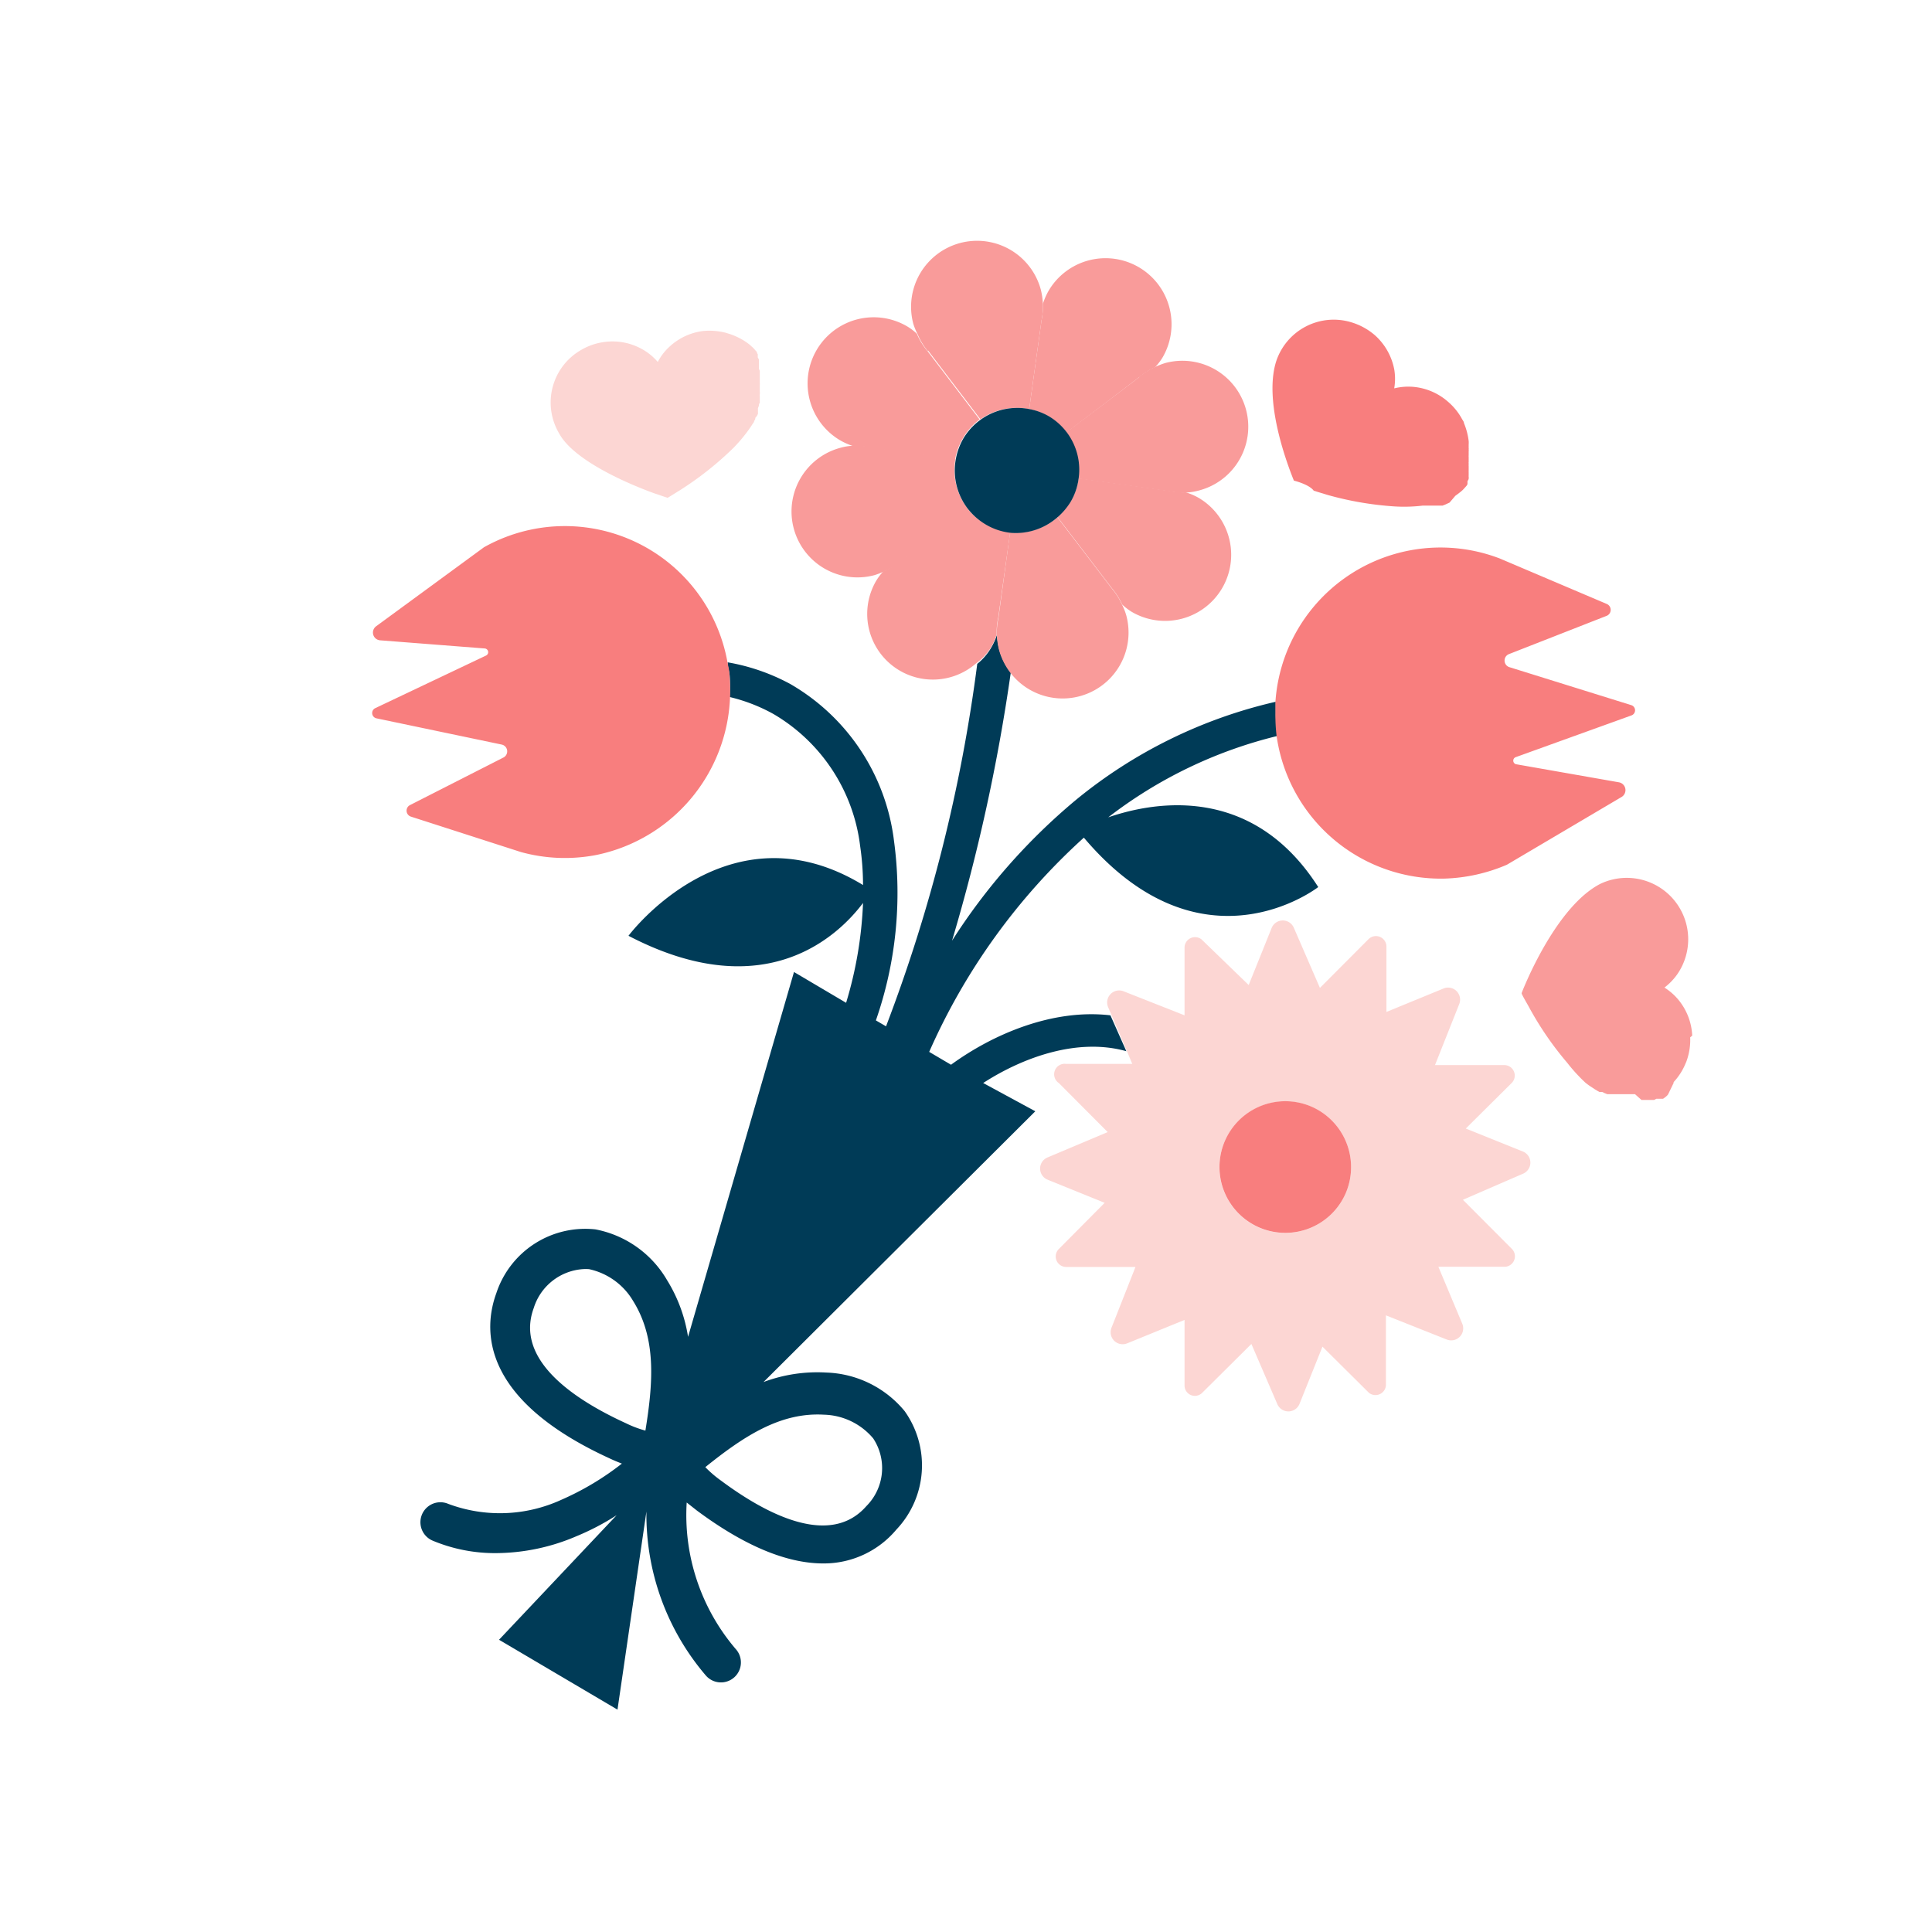 <svg xmlns="http://www.w3.org/2000/svg" viewBox="0 0 114.17 114.17"><defs><style>.cls-2{fill:none}.cls-3{fill:#003b57}.cls-4{fill:#f87e7e}.cls-5{fill:#f99b9a}.cls-6{fill:#fcd6d3}</style></defs><g id="Layer_2" data-name="Layer 2"><g id="Layer_1-2" data-name="Layer 1"><circle cx="57.09" cy="57.09" r="57.09" fill="transparent"/><path class="cls-2" d="M42.6 87.42c2.74 2 6.47 4 8.6 1.51a3.18 3.18 0 00.4-4 3.93 3.93 0 00-2.91-1.38c-2.54-.15-4.71 1.23-7 3a6.76 6.76 0 00.91.87z"/><path class="cls-2" d="M34.81 75a2.56 2.56 0 00-.39 0 3.28 3.28 0 00-2.87 2.29c-1.12 3 2.35 5.39 5.46 6.81a6.31 6.31 0 001.13.43c.47-2.89.64-5.46-.72-7.61A4 4 0 0034.81 75z"/><path class="cls-3" d="M56.2 62.92l-1.29-.76a37.43 37.43 0 019.14-12.66c7 8.28 13.85 2.92 13.85 2.92-3.83-6-9.53-5.11-12.41-4.12a26.68 26.68 0 0110-4.81 9.83 9.83 0 01-.1-1.34v-.68a28.7 28.7 0 00-11.82 5.81 36 36 0 00-7.31 8.31 109.53 109.53 0 003.47-15.84 3.91 3.91 0 01-.69-1.4 4.15 4.15 0 01-.12-.85 3.88 3.88 0 01-.35.78 3.43 3.43 0 01-.82.95 93.58 93.58 0 01-5.39 21.42l-.6-.35a22.9 22.9 0 001.07-10.61 12.44 12.44 0 00-6.13-9.27 12.07 12.07 0 00-3.7-1.28c0 .26.09.51.12.77a11 11 0 010 1.28 10.18 10.18 0 012.58 1A10.51 10.51 0 0150.83 50a16 16 0 01.17 2.3c-8-4.87-13.86 3-13.86 3 8.13 4.24 12.47-.09 13.86-1.94a23.45 23.45 0 01-1 5.9l-3.08-1.82L40.66 79a9 9 0 00-1.24-3.35 6.25 6.25 0 00-4.23-3 5.53 5.53 0 00-5.86 3.77c-.78 2.14-.95 6.26 6.69 9.76.23.11.47.21.73.31a16.48 16.48 0 01-3.58 2.14 8.71 8.71 0 01-6.68.24 1.18 1.18 0 10-.93 2.17 9.53 9.53 0 003.79.74 12.18 12.18 0 004.72-1 14.79 14.79 0 002.37-1.24l-6.95 7.36 7 4.13 1.71-11.71A14.62 14.62 0 0041.7 99a1.18 1.18 0 101.77-1.56 12.19 12.19 0 01-2.89-8.65l.61.48c3.15 2.34 5.59 3.12 7.46 3.12a5.59 5.59 0 004.32-2 5.52 5.52 0 00.49-7 6.26 6.26 0 00-4.63-2.28 9.07 9.07 0 00-3.71.56l16.06-16L58.1 64c2.4-1.55 5.61-2.68 8.46-1.88L65.62 60c-3.41-.4-6.94 1.11-9.42 2.92zM38.14 84.54a6.31 6.31 0 01-1.14-.43c-3.11-1.42-6.58-3.76-5.46-6.81a3.28 3.28 0 012.88-2.3 2.56 2.56 0 01.39 0 4 4 0 012.61 1.89c1.36 2.19 1.19 4.76.72 7.65zm10.55-.94A3.93 3.93 0 0151.6 85a3.18 3.18 0 01-.4 4c-2.13 2.44-5.86.53-8.6-1.51a6.76 6.76 0 01-.92-.79c2.32-1.87 4.47-3.25 7.01-3.1z"/><path class="cls-4" d="M43.11 39.91c0-.26-.07-.51-.12-.77a9.76 9.76 0 00-14.39-6.8L22.24 37a.46.46 0 00.24.84l6.16.48a.22.22 0 01.08.42l-6.55 3.11a.32.32 0 00.08.6l7.4 1.55a.41.41 0 01.11.76l-5.52 2.81a.37.37 0 00.05.69l6.49 2.09a9.77 9.77 0 004.48.17 9.9 9.9 0 007.88-9.29 11 11 0 00-.03-1.32z"/><path class="cls-4" d="M75.44 43.49a9.8 9.8 0 009.92 8.43 10.09 10.09 0 003.69-.82l6.77-4a.47.47 0 00-.15-.87l-6.09-1.07a.22.22 0 010-.42l6.82-2.46a.32.32 0 000-.61l-7.22-2.25a.41.41 0 010-.77l5.77-2.26a.38.38 0 000-.7L88.62 33a9.78 9.78 0 00-13.25 8.48v.68a9.83 9.83 0 00.07 1.33z"/><path class="cls-5" d="M61.55 18.92l-.73 5.26a3.61 3.61 0 011.14.43 3.77 3.77 0 011.07.95l4.29-3.27a4.14 4.14 0 01.94-.59 3.71 3.71 0 00.42-.54 3.89 3.89 0 10-6.7-4 4 4 0 00-.35.79 4.13 4.13 0 01-.08.97z"/><path class="cls-5" d="M58.55 38.28a3.88 3.88 0 00.35-.78 3.9 3.9 0 01.09-1l.71-5.07a3.68 3.68 0 01-1.5-.49 3.78 3.78 0 01-1-.85l-4 3.05a3.74 3.74 0 01-1 .62 3.65 3.65 0 00-.41.54 3.88 3.88 0 005.88 4.91 3.43 3.43 0 00.88-.93z"/><path class="cls-5" d="M69.05 29l-5.31-.74a3.6 3.6 0 01-.48 1.39 3.94 3.94 0 01-.77.9l3.23 4.23a3.93 3.93 0 01.59.94 3.71 3.71 0 00.54.42 3.9 3.9 0 004-6.71 3.62 3.62 0 00-.79-.34 3.9 3.9 0 01-1.01-.09z"/><path class="cls-5" d="M51.44 26.46l5 .7a3.78 3.78 0 01.45-1.24 3.68 3.68 0 011-1.13l-3.1-4.07a3.88 3.88 0 01-.61-1 3.33 3.33 0 00-.55-.42 3.9 3.9 0 00-4 6.71 4.15 4.15 0 00.78.35 3.66 3.66 0 011.03.1z"/><path class="cls-5" d="M67.32 22.29L63 25.56a3.73 3.73 0 01.71 2.72l5.31.74a3.9 3.9 0 001 .09 3.57 3.57 0 00.85-.13 3.89 3.89 0 10-2-7.53 4.47 4.47 0 00-.64.25 4.14 4.14 0 00-.94.59z"/><path class="cls-5" d="M53.24 33.17l4-3.05a3.7 3.7 0 01-.78-3l-5-.7a3.66 3.66 0 00-.94-.08 3.17 3.17 0 00-.85.12 3.89 3.89 0 102 7.53 4.35 4.35 0 00.63-.25 3.74 3.74 0 001-.62z"/><path class="cls-5" d="M65.72 34.8l-3.23-4.23a3.73 3.73 0 01-2.8.89L59 36.53a3.9 3.9 0 00-.09 1 4.15 4.15 0 00.12.85 3.89 3.89 0 007.53-2 3.54 3.54 0 00-.25-.64 3.93 3.93 0 00-.59-.94z"/><path class="cls-5" d="M54.84 20.71l3.1 4.07a3.71 3.71 0 012.88-.6l.73-5.26a4.13 4.13 0 00.08-.93 4.24 4.24 0 00-.12-.86 3.9 3.9 0 00-7.54 2 3.8 3.8 0 00.26.63 3.88 3.88 0 00.61 1z"/><path class="cls-3" d="M62.49 30.57a3.94 3.94 0 00.77-.9 3.6 3.6 0 00.48-1.39A3.67 3.67 0 0062 24.61a3.61 3.61 0 00-1.14-.43 3.71 3.71 0 00-3.93 1.73 3.78 3.78 0 00-.45 1.24 3.7 3.7 0 00.78 3 3.78 3.78 0 001 .85 3.68 3.68 0 001.5.49 3.73 3.73 0 002.73-.92z"/><path class="cls-6" d="M90 68.05l-3.38-1.36L89.33 64a.62.62 0 00-.44-1.06H84.8l1.43-3.6a.71.71 0 00-.94-.92l-3.36 1.38v-3.86a.62.62 0 00-1.06-.44L78 58.38l-1.54-3.55a.71.71 0 00-1.31 0l-1.36 3.38-2.79-2.7a.62.62 0 00-1 .49v4l-3.6-1.42a.71.71 0 00-.92.93l.18.42.94 2.2.31.74H63a.62.62 0 00-.43 1.13l2.89 2.9-3.56 1.5a.71.71 0 000 1.31l3.38 1.37-2.72 2.74a.62.62 0 00.44 1.05h4.1l-1.42 3.6a.71.71 0 00.94.91L70 78v3.87a.61.61 0 001.05.43l2.9-2.88 1.53 3.55a.71.71 0 001.31 0l1.36-3.39 2.75 2.73a.62.62 0 001-.44v-4.14l3.6 1.43a.71.71 0 00.91-.94L85 74.86h3.9a.62.62 0 00.44-1.06l-2.89-2.9L90 69.36a.71.71 0 000-1.31zm-15.53 4.52a3.89 3.89 0 115.08-2.12 3.9 3.9 0 01-5.08 2.12z"/><path class="cls-4" d="M77.44 65.37a3.89 3.89 0 102.11 5.08 3.9 3.9 0 00-2.11-5.08z"/><path class="cls-5" d="M100 61.2a3.59 3.59 0 00-.8-2.1 3.49 3.49 0 00-.84-.74 3.58 3.58 0 00.78-.82 3.63 3.63 0 00.62-2.18 3.63 3.63 0 00-5.21-3.12c-2.09 1.09-3.7 4.32-4.3 5.66-.2.45-.32.75-.33.79s.15.32.4.76a19.12 19.12 0 002.29 3.35 10 10 0 001.1 1.2l.16.12.13.09.11.07.15.1.15.09.11.06h.16l.15.07.15.06h1.64L97 65h.75l.13-.07h.4l.15-.11.08-.07.06-.07.33-.68v-.05l.13-.15a3.64 3.64 0 00.57-.94 2 2 0 00.1-.26 3.65 3.65 0 00.18-1.3z"/><path class="cls-6" d="M38.63 29.14l.82.28.73-.45a19.27 19.27 0 003.18-2.52 9.27 9.27 0 001-1.22l.11-.17.09-.13v-.05a.41.41 0 00.07-.11c0-.05 0-.1.08-.16a.8.8 0 00.08-.16.54.54 0 000-.11v-.22l.06-.15c0-.06 0-.11.05-.16v-.38a.68.68 0 010-.14.76.76 0 000-.15v-.39a.45.45 0 000-.11v-.53a.46.46 0 010-.09v-.06s0-.09-.05-.14v-.57l-.07-.13v-.19l-.05-.07v-.06l-.06-.06-.12-.14-.07-.07-.07-.06-.05-.05-.07-.06-.16-.12a3.94 3.94 0 00-1-.5l-.26-.08a3.93 3.93 0 00-1.32-.1 3.57 3.57 0 00-2 .94 3.24 3.24 0 00-.68.89 3.33 3.33 0 00-.86-.72 3.58 3.58 0 00-2.22-.47 3.67 3.67 0 00-1.5.51 3.58 3.58 0 00-1.25 4.9c.88 1.64 4.21 3.03 5.59 3.53z"/><path class="cls-4" d="M77.64 29l.82.25a19.2 19.2 0 004 .68 9.18 9.18 0 001.6-.05h1.18l.16-.06.15-.07.11-.05.34-.4.11-.08.13-.1.09-.07.08-.07a.6.6 0 00.08-.08l.11-.12.07-.08a.35.35 0 01.05-.08v-.18l.07-.13v-.06a.2.2 0 000-.08.21.21 0 010-.06v-.2a.92.92 0 010-.09v-.28a.37.37 0 010-.09v-.06a.29.29 0 010-.09V27a.24.24 0 010-.08v-.24a.37.37 0 000-.11.28.28 0 000-.09v-.22a1.34 1.34 0 000-.2 4 4 0 00-.28-1.06c0-.08-.07-.16-.12-.25a3.6 3.6 0 00-.81-1 3.58 3.58 0 00-2.07-.89 3.49 3.49 0 00-1.12.09 3.3 3.3 0 000-1.13 3.62 3.62 0 00-1.13-2 3.79 3.79 0 00-1.39-.77 3.58 3.58 0 00-4.47 2.35c-.68 2.25.52 5.66 1.06 7 1.03.28 1.16.6 1.18.6z"/></g></g></svg>